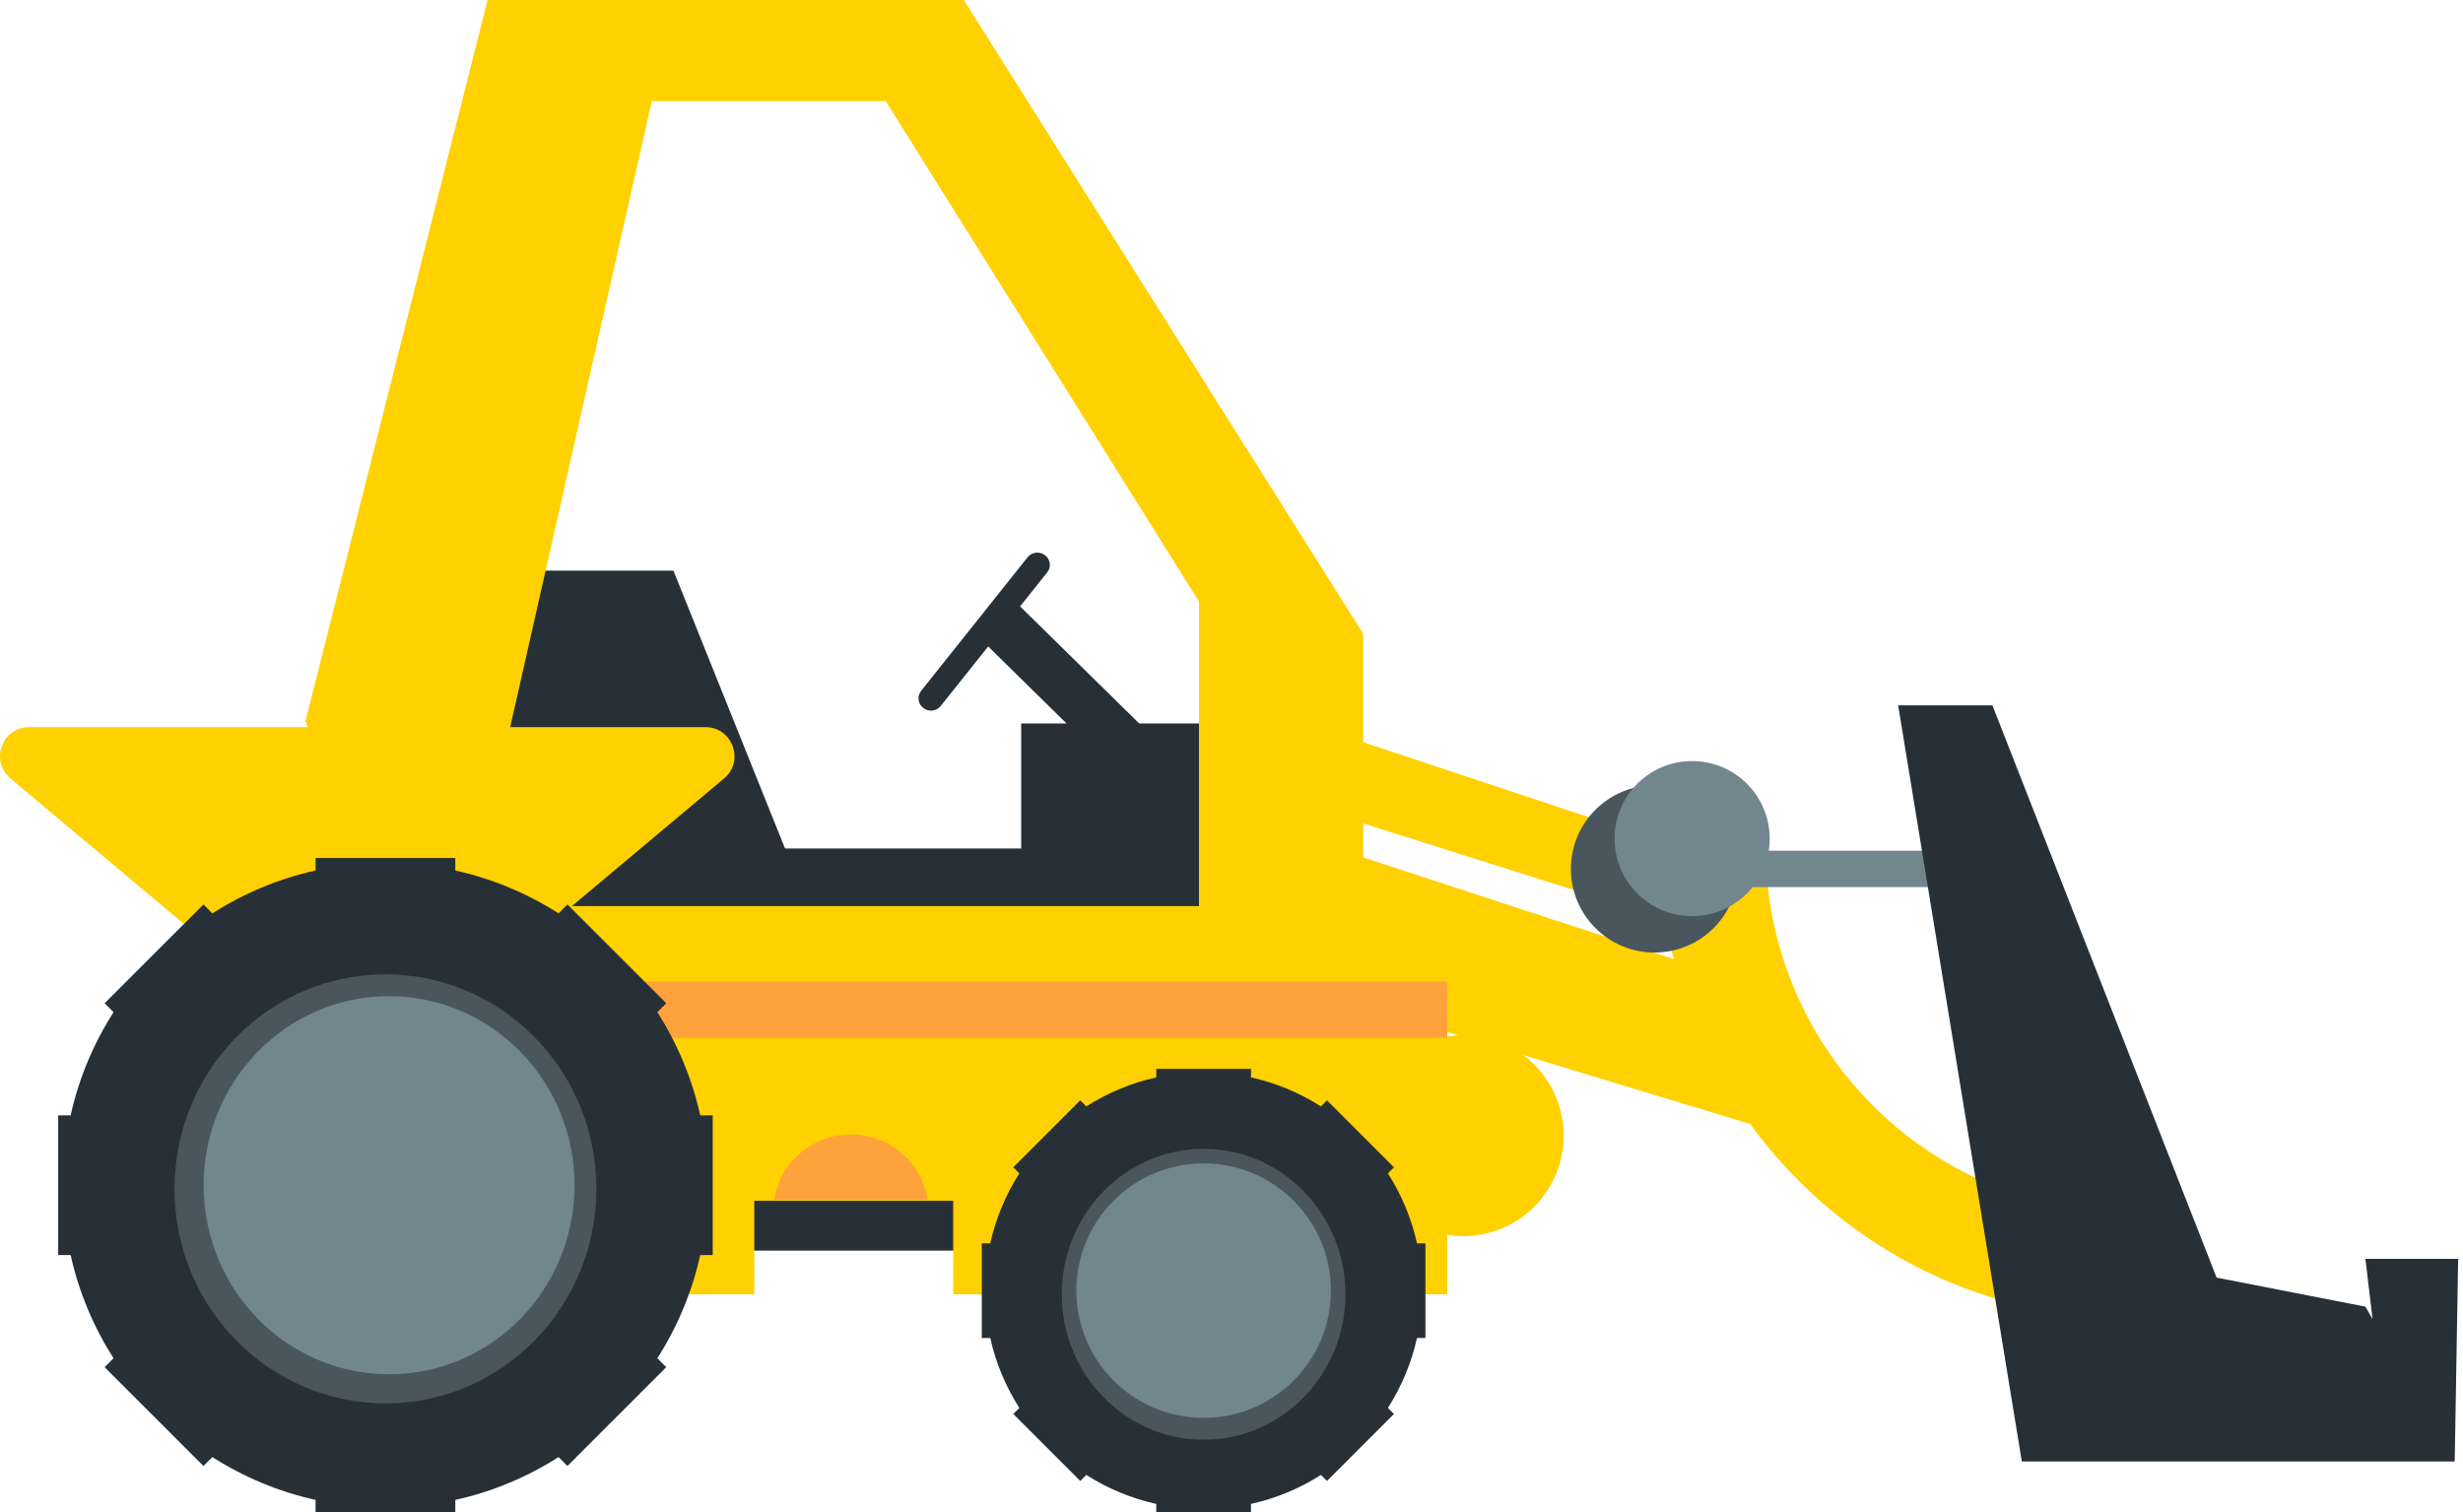 <svg width="254" height="156" viewBox="0 0 254 156" fill="none" xmlns="http://www.w3.org/2000/svg">
<path d="M219.56 125.015C198.894 125.015 182.083 108.112 182.083 87.341C182.083 84.317 179.649 81.871 176.643 81.871C173.836 81.871 171.555 84.014 171.261 86.756L129.125 72.75L126.609 80.512L171.774 94.795C171.989 96.196 172.27 97.57 172.603 98.927L120.584 81.889L115.904 96.331L180.484 115.931C189.286 128.053 203.522 135.952 219.56 135.952C222.562 135.952 225 133.503 225 130.485C225 127.464 222.562 125.015 219.56 125.015Z" fill="#FFD100"/>
<path d="M207 89.626C207 90.662 206.187 91.5 205.184 91.5H171.316C171.077 91.501 170.841 91.453 170.621 91.359C170.401 91.265 170.2 91.127 170.032 90.953C169.863 90.778 169.729 90.572 169.638 90.344C169.547 90.117 169.5 89.873 169.5 89.626C169.5 88.59 170.31 87.75 171.316 87.75H205.184C205.666 87.75 206.127 87.948 206.468 88.299C206.808 88.651 207 89.129 207 89.626Z" fill="#72868D"/>
<path d="M243.937 129.843L244.672 136.054L243.937 134.776L228.59 131.779L205.47 72.75H195.75L208.504 150.75H253.146L253.5 129.843H243.937Z" fill="#283037"/>
<circle cx="8.625" cy="8.625" r="8.625" transform="matrix(1 0 0 -1 162 98.25)" fill="#49565E"/>
<circle cx="8" cy="8" r="8" transform="matrix(1 0 0 -1 166.5 94.5)" fill="#72868D"/>
<path d="M134.25 98.111V74.621H117.482L105.199 62.548L107.994 59.042C108.433 58.492 108.33 57.699 107.773 57.267C107.504 57.061 107.163 56.969 106.824 57.009C106.486 57.05 106.178 57.221 105.967 57.485L94.994 71.255C94.89 71.385 94.814 71.534 94.769 71.694C94.723 71.854 94.711 72.021 94.731 72.185C94.752 72.35 94.805 72.509 94.888 72.653C94.971 72.797 95.082 72.924 95.216 73.026C95.348 73.129 95.499 73.206 95.662 73.251C95.824 73.296 95.994 73.309 96.161 73.289C96.329 73.27 96.491 73.218 96.638 73.136C96.785 73.054 96.914 72.945 97.017 72.814L101.908 66.681L109.987 74.621H105.311V87.52H80.959L69.451 58.862H45V98.111H134.25ZM65.375 114.051H110.73V129H65.375V114.051Z" fill="#283037"/>
<path d="M161.25 117.134C161.25 122.861 156.625 127.5 150.917 127.5C145.209 127.5 140.584 122.861 140.584 117.134C140.584 111.409 145.209 106.766 150.917 106.766C156.625 106.766 161.25 111.409 161.25 117.134ZM123.644 93.456H48.44L67.219 10.433H91.344L123.644 62.038V93.456ZM99.395 0H50.282L31.5 74.394L50.282 117.01H140.584V65.375L99.395 0Z" fill="#FFD100"/>
<path d="M74.789 80.196L39.919 109.446C38.767 110.518 36.983 110.518 35.831 109.446L0.961 80.196C-1.033 78.34 0.28 75 3.005 75H72.745C75.47 75 76.783 78.34 74.789 80.196Z" fill="#FFD100"/>
<path d="M26.25 101.25V133.5H77.783V123.857H98.297V133.5H149.25V101.25H26.25Z" fill="#FFD100"/>
<path d="M26.25 101.25H149.25V107.056H26.25V101.25ZM95.655 123.75C95.082 119.947 91.779 117.019 87.747 117.019C83.721 117.019 80.418 119.947 79.845 123.75H95.655Z" fill="#FFA23B"/>
<path d="M73.5 129.455V115.045H72.211C71.361 111.199 69.84 107.616 67.789 104.4L68.708 103.48L58.519 93.289L57.6 94.21C54.337 92.124 50.733 90.626 46.953 89.787V88.5H32.544V89.787C28.701 90.64 25.119 92.157 21.9 94.21L20.981 93.289L10.789 103.48L11.708 104.4C9.657 107.616 8.136 111.199 7.285 115.045H6V129.455H7.285C8.136 133.301 9.657 136.881 11.708 140.099L10.789 141.017L20.981 151.209L21.9 150.292C25.119 152.343 28.701 153.861 32.544 154.71V156H46.953V154.71C50.799 153.861 54.384 152.343 57.6 150.292L58.519 151.209L68.708 141.017L67.789 140.099C69.84 136.881 71.361 133.301 72.211 129.455H73.5Z" fill="#283037"/>
<ellipse cx="21.75" cy="22.125" rx="21.75" ry="22.125" transform="matrix(1 0 0 -1 18 144.75)" fill="#49565E"/>
<ellipse cx="19.125" cy="19.5" rx="19.125" ry="19.5" transform="matrix(1 0 0 -1 21 141.75)" fill="#72868D"/>
<path d="M147 138.009V128.244H146.129C145.552 125.634 144.521 123.211 143.129 121.03L143.754 120.404L136.846 113.497L136.224 114.124C134.014 112.709 131.571 111.694 129.009 111.127V110.25H119.241V111.127C116.634 111.702 114.207 112.731 112.026 114.124L111.404 113.497L104.496 120.404L105.121 121.03C103.729 123.211 102.698 125.634 102.121 128.244H101.25V138.009H102.121C102.698 140.615 103.729 143.042 105.121 145.222L104.496 145.846L111.404 152.752L112.026 152.131C114.237 153.544 116.68 154.557 119.241 155.125V156H129.009V155.125C131.57 154.556 134.012 153.543 136.224 152.131L136.846 152.752L143.754 145.846L143.129 145.222C144.521 143.042 145.552 140.615 146.129 138.009H147Z" fill="#283037"/>
<ellipse cx="14.625" cy="15" rx="14.625" ry="15" transform="matrix(1 0 0 -1 109.5 148.5)" fill="#49565E"/>
<circle cx="13.125" cy="13.125" r="13.125" transform="matrix(1 0 0 -1 111 146.25)" fill="#72868D"/>
</svg>
